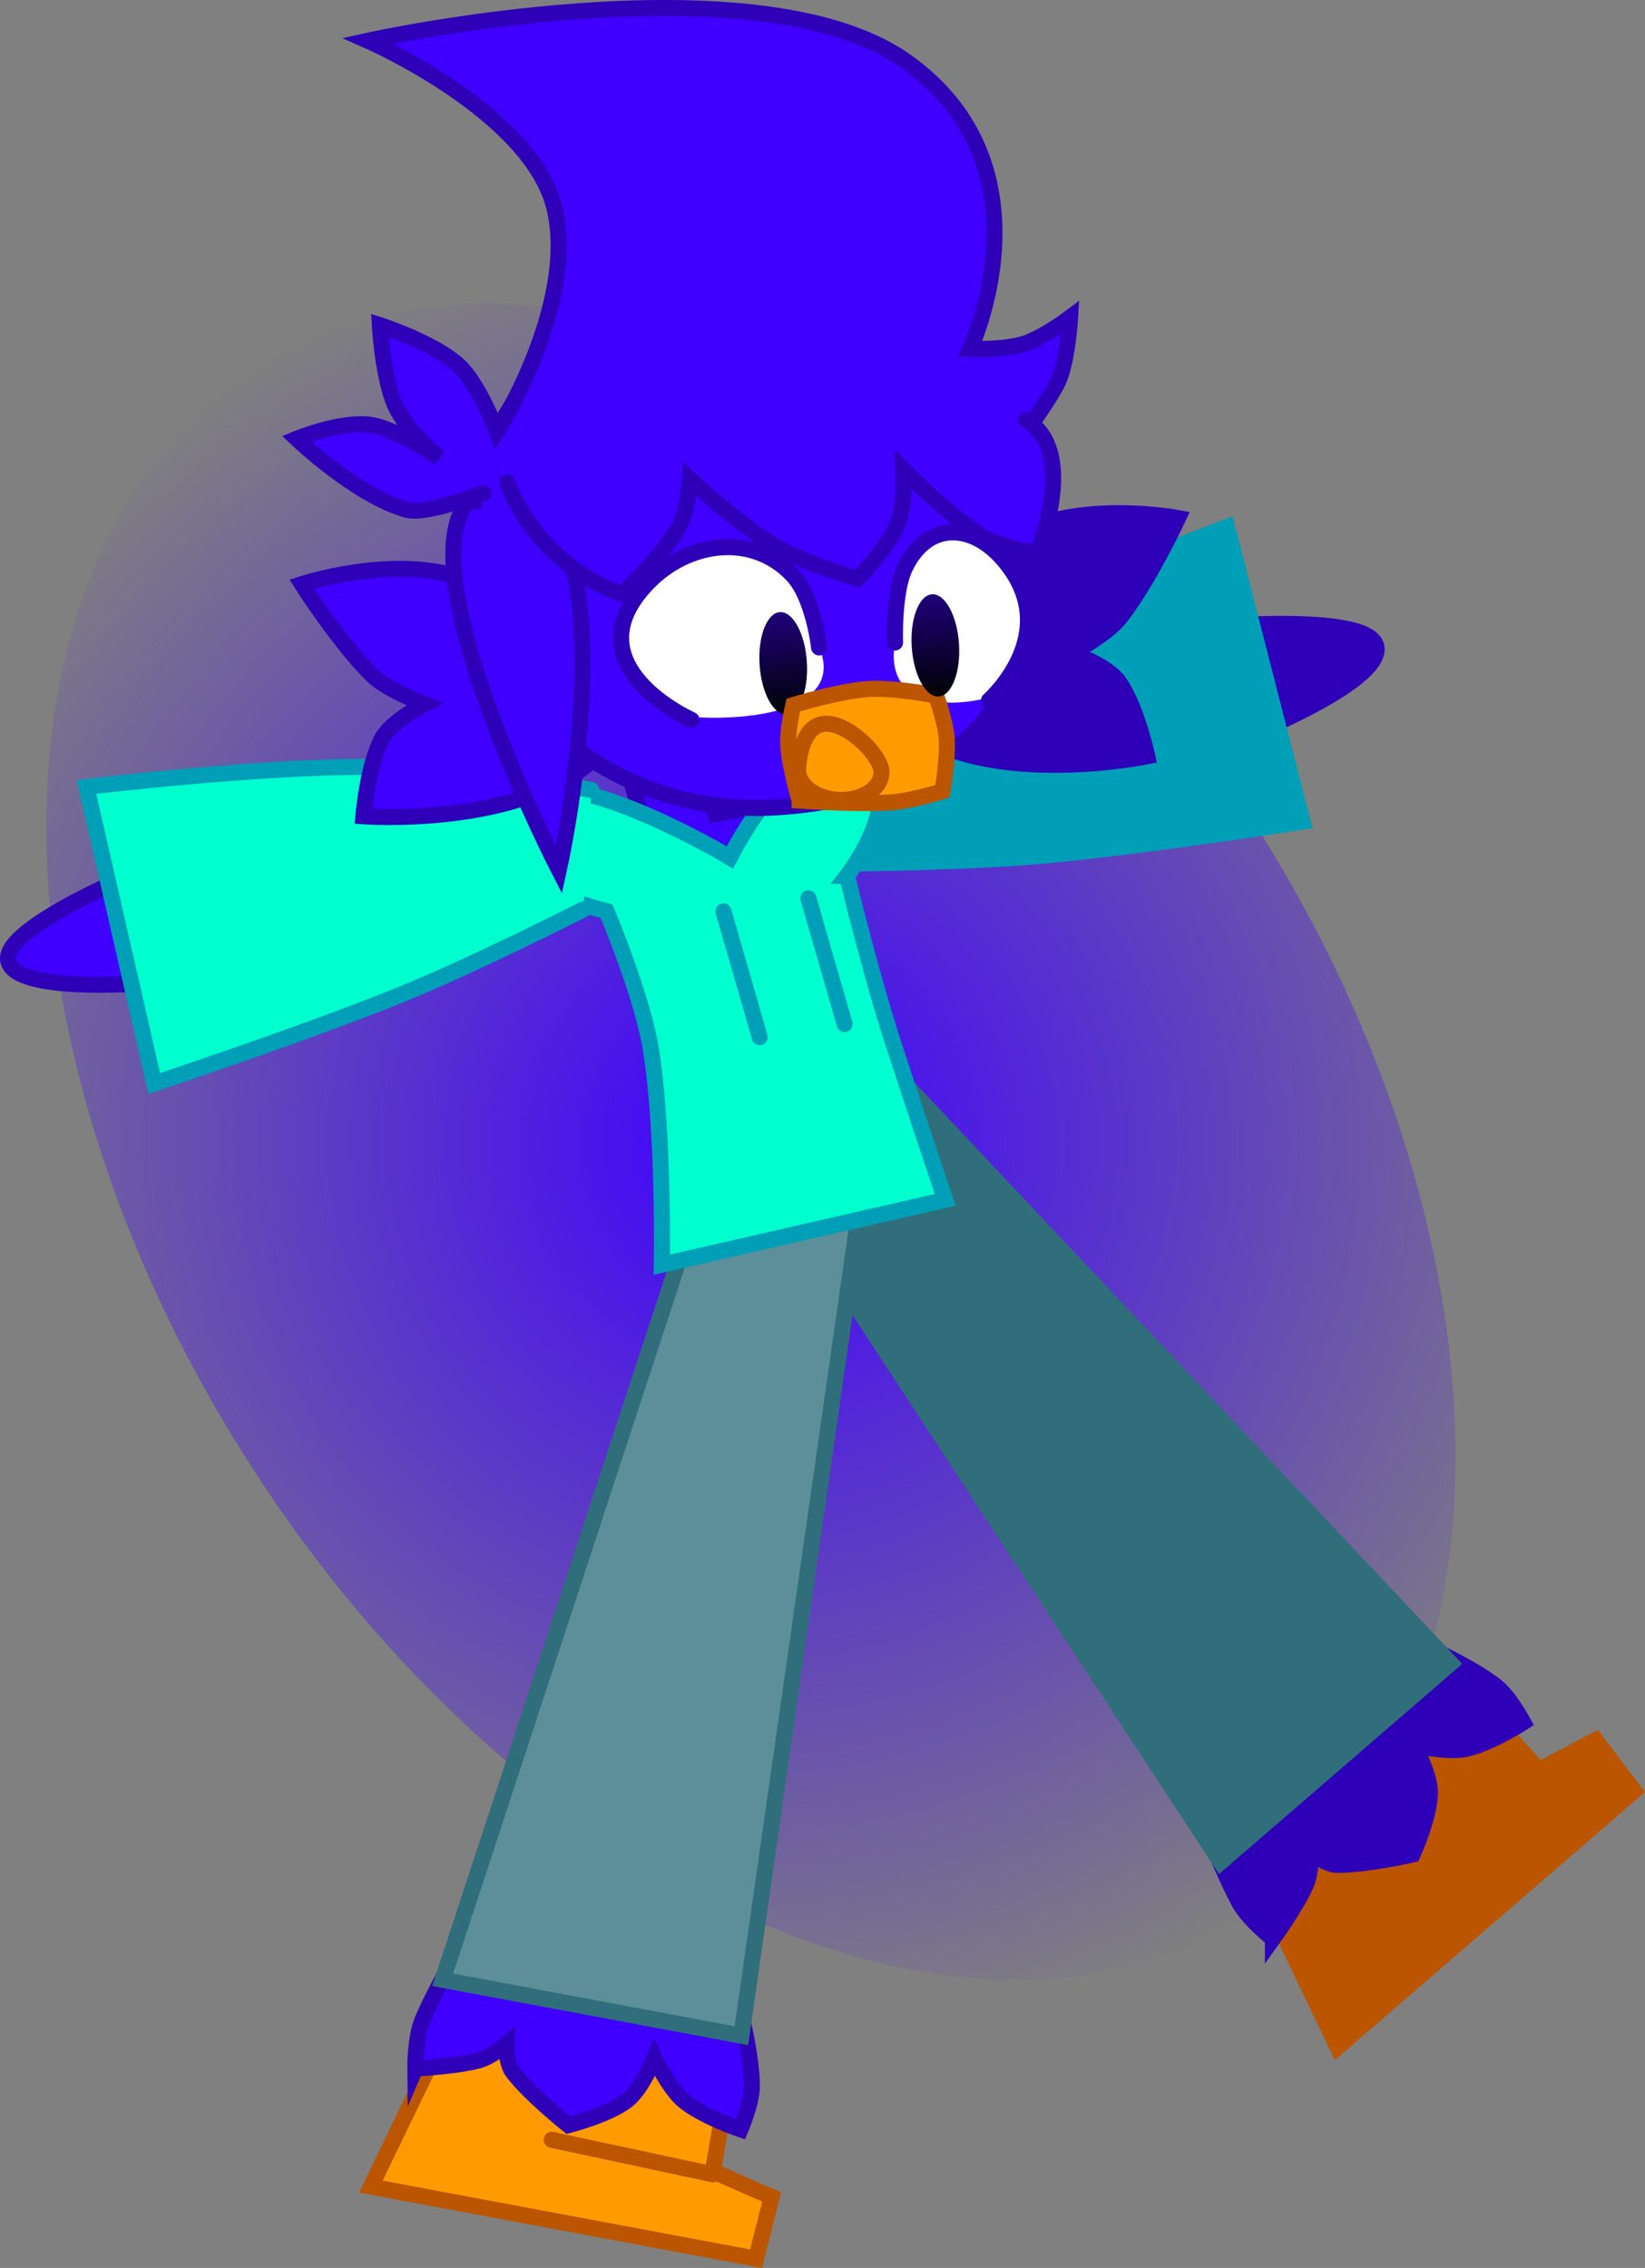 <svg version="1.1" xmlns="http://www.w3.org/2000/svg" xmlns:xlink="http://www.w3.org/1999/xlink" width="256.069" height="352.962" viewBox="0,0,256.069,352.962"><rect x="0" y="0" width="256.069" height="352.962" fill="#808080" stroke="none"/><defs><radialGradient cx="240.54" cy="227.535" r="142.937" gradientUnits="userSpaceOnUse" id="color-1"><stop offset="0" stop-color="#3f00ff"/><stop offset="1" stop-color="#3f00ff" stop-opacity="0"/></radialGradient><linearGradient x1="245.048" y1="145.104" x2="246.088" y2="161.01" gradientUnits="userSpaceOnUse" id="color-2"><stop offset="0" stop-color="#1f007b"/><stop offset="1" stop-color="#000304"/></linearGradient><linearGradient x1="268.731" y1="142.325" x2="269.77" y2="158.231" gradientUnits="userSpaceOnUse" id="color-3"><stop offset="0" stop-color="#1f007b"/><stop offset="1" stop-color="#000304"/></linearGradient></defs><g transform="translate(-123.647,-49.835)"><g data-paper-data="{&quot;isPaintingLayer&quot;:true}" fill-rule="nonzero" stroke-linejoin="miter" stroke-miterlimit="10" stroke-dasharray="" stroke-dashoffset="0" style="mix-blend-mode: normal"><path d="M162.386,277.465c-42.501,-66.525 -41.964,-142.808 1.2,-170.384c43.163,-27.576 112.608,3.999 155.108,70.524c42.501,66.525 41.964,142.808 -1.2,170.384c-43.163,27.576 -112.608,-3.999 -155.108,-70.524z" data-paper-data="{&quot;origRot&quot;:0,&quot;index&quot;:null}" fill="url(#color-1)" stroke="none" stroke-width="0" stroke-linecap="butt"/><g data-paper-data="{&quot;index&quot;:null,&quot;origRot&quot;:0}" stroke-width="2.5" stroke-linecap="round"><path d="M306.9,147.833c0,0 29.05,-3.178 30.928,2.395c1.843,5.471 -20.316,14.232 -20.316,14.232" data-paper-data="{&quot;origPos&quot;:null}" fill="#2e00b8" stroke="#2e00b8"/><path d="M245.001,168.268c0,0 17.118,-12.757 29.15,-19.049c15.149,-7.922 40.497,-17.373 40.497,-17.373l11.768,45.859c0,0 -24.584,3.854 -40.494,5.302c-12.106,1.101 -31.292,1.229 -31.292,1.229" data-paper-data="{&quot;origPos&quot;:null}" fill="#009fb8" stroke="#009fb8"/></g><path d="M231.965,168.316l3.049,8.211l10.795,-1.999l-6.142,13.125l-25.213,-8.77l9.491,-0.529l-2.126,-7.25z" data-paper-data="{&quot;origRot&quot;:0}" fill="#3f00ff" stroke="#2e00b8" stroke-width="2.5" stroke-linecap="round"/><g data-paper-data="{&quot;origRot&quot;:0}" stroke-width="2.5"><path d="M331.857,368.428l-12.105,-25.224l33.544,-28.987l9.883,11.1l8.843,-4.664l5.99,7.891z" data-paper-data="{&quot;origPos&quot;:null}" fill="#bb5500" stroke="#bb5500" stroke-linecap="butt"/><path d="M321.798,351.562c0,0 -3.8,-2.952 -5.264,-5.678c-3.612,-6.728 -7.742,-18.547 -7.742,-18.547l26.561,-25.597c0,0 15.331,5.768 21.329,10.643c2,1.625 4.081,5.506 4.081,5.506c0,0 -5.261,3.37 -8.98,4.14c-2.936,0.608 -8.074,-0.61 -8.074,-0.61c0,0 2.559,4.512 2.531,7.43c-0.036,3.724 -2.695,9.59 -2.695,9.59c0,0 -7.437,1.704 -11.808,1.612c-1.819,-0.038 -4.054,-1.944 -4.054,-1.944c0,0 0.107,3.084 -0.728,4.992c-1.462,3.343 -5.157,8.464 -5.157,8.464z" data-paper-data="{&quot;origPos&quot;:null}" fill="#2e00b8" stroke="#2e00b8" stroke-linecap="butt"/><path d="M261.864,215.724l87.592,92.971l-35.792,30.931l-67.09,-102.276" data-paper-data="{&quot;origPos&quot;:null}" fill="#306e7b" stroke="#306e7b" stroke-linecap="round"/><path d="M343.717,341.878l19.856,-16.278" fill="none" stroke="#bb5500" stroke-linecap="round"/></g><g data-paper-data="{&quot;origRot&quot;:0}" stroke-width="2.5"><path d="M181.378,390.129l12.176,-25.19l43.577,8.156l-2.518,14.647l9.16,4.007l-2.435,9.603z" data-paper-data="{&quot;origPos&quot;:null}" fill="#ff9b00" stroke="#bb5500" stroke-linecap="butt"/><path d="M188.294,371.749c0,0 -0.061,-4.812 1.159,-7.656c3.009,-7.018 9.676,-17.616 9.676,-17.616l36.573,4.811c0,0 5.048,15.583 4.975,23.312c-0.024,2.577 -1.761,6.623 -1.761,6.623c0,0 -5.914,-2.012 -8.835,-4.441c-2.305,-1.917 -4.556,-6.694 -4.556,-6.694c0,0 -1.933,4.814 -4.232,6.61c-2.935,2.294 -9.179,3.871 -9.179,3.871c0,0 -5.968,-4.753 -8.622,-8.228c-1.104,-1.446 -1.008,-4.382 -1.008,-4.382c0,0 -2.345,2.006 -4.357,2.543c-3.525,0.941 -9.832,1.244 -9.832,1.244z" data-paper-data="{&quot;origPos&quot;:null}" fill="#3f00ff" stroke="#2e00b8" stroke-linecap="butt"/><path d="M257.142,240.204l-18.088,126.446l-46.498,-8.703l38.144,-116.217" data-paper-data="{&quot;origPos&quot;:null}" fill="#5c8f99" stroke="#306e7b" stroke-linecap="round"/><path d="M209.531,382.851l25.106,5.377" fill="none" stroke="#bb5500" stroke-linecap="round"/></g><path d="M255.498,186.144c0,0 3.492,14.529 6.974,25.343c2.828,8.785 8.304,25.081 8.304,25.081l-44.11,10.084c0,0 0.39,-20.181 -1.662,-33.321c-1.3,-8.324 -6.927,-21.68 -6.927,-21.68c0,0 -24.187,-5.895 -17.301,-16.205c6.768,-10.135 36.486,7.834 36.486,7.834c0,0 10.752,-21.335 19.804,-16.068c9.052,5.267 -1.568,18.932 -1.568,18.932z" data-paper-data="{&quot;origRot&quot;:0}" fill="#00ffce" stroke="#009fb8" stroke-width="2.5" stroke-linecap="round"/><g data-paper-data="{&quot;origRot&quot;:0}" stroke-width="2.5" stroke-linecap="round"><path d="M149.497,202.602c0,0 -23.711,2.364 -24.579,-3.344c-0.884,-5.815 26.395,-16.298 26.395,-16.298" data-paper-data="{&quot;origPos&quot;:null}" fill="#3f00ff" stroke="#2e00b8"/><path d="M214.452,191.374c0,0 -17.113,8.675 -28.378,13.242c-14.805,6.002 -38.424,13.838 -38.424,13.838l-10.548,-46.155c0,0 26.862,-3.211 43.957,-3.11c13.578,0.081 34.638,3.578 34.638,3.578" data-paper-data="{&quot;origPos&quot;:null}" fill="#00ffce" stroke="#009fb8"/></g><path d="M236.264,191.67l5.647,19.573" data-paper-data="{&quot;origRot&quot;:0}" fill="none" stroke="#009fb8" stroke-width="2.5" stroke-linecap="round"/><path d="M255.129,209.203l-5.647,-19.573" data-paper-data="{&quot;origRot&quot;:0}" fill="none" stroke="#009fb8" stroke-width="2.5" stroke-linecap="round"/><g data-paper-data="{&quot;origRot&quot;:0}" stroke-width="2.5"><g data-paper-data="{&quot;origRot&quot;:0}"><path d="M276.558,137.258c8.804,-10.89 30.473,-6.801 30.473,-6.801c0,0 -4.581,9.839 -9.089,15.579c-1.928,2.456 -7.402,5.423 -7.402,5.423c0,0 5.428,1.96 7.222,4.424c2.772,3.807 4.478,11.644 4.478,11.644c0,0 -24.389,5.026 -37.048,-4.449" data-paper-data="{&quot;origPos&quot;:null,&quot;index&quot;:null}" fill="#2e00b8" stroke="#2e00b8" stroke-linecap="round"/><path d="M216.366,167.643c-11.318,11.042 -36.154,9.233 -36.154,9.233c0,0 0.671,-7.992 2.924,-12.127c1.458,-2.676 6.584,-5.327 6.584,-5.327c0,0 -5.814,-2.229 -8.045,-4.413c-5.216,-5.105 -11.039,-14.264 -11.039,-14.264c0,0 20.952,-6.875 31.099,2.777" data-paper-data="{&quot;origPos&quot;:null}" fill="#3f00ff" stroke="#2e00b8" stroke-linecap="round"/><path d="M197.008,136.881c-1.499,-22.934 17.41,-42.841 42.233,-44.464c24.824,-1.622 36.272,16.738 42.188,38.947c7.739,29.054 -11.937,42.484 -36.76,44.106c-24.824,1.622 -46.162,-15.655 -47.661,-38.589z" data-paper-data="{&quot;origPos&quot;:null}" fill="#3f00ff" stroke="#2e00b8" stroke-linecap="butt"/><path d="M198.908,126.531c0,0 -8.879,3.461 -11.901,2.643c-7.759,-2.098 -17.161,-11.05 -17.161,-11.05c0,0 6.861,-2.796 11.41,-2.178c4.108,0.559 10.773,5.194 10.773,5.194c0,0 -5.215,-4.488 -6.844,-8.132c-1.982,-4.432 -2.409,-12.562 -2.409,-12.562c0,0 8.33,2.675 12.243,6.239c3.197,2.912 5.978,10.354 5.978,10.354c0,0 12.433,-19.478 9.014,-34.591c-3.402,-15.038 -29.063,-26.276 -29.063,-26.276c0,0 60.283,-13.333 83.669,3.168c23.386,16.5 10.035,44.81 10.035,44.81c0,0 5.307,0.165 8.414,-0.809c2.97,-0.932 7.156,-4.075 7.156,-4.075c0,0 -0.401,6.783 -1.838,9.883c-1.301,2.806 -5.232,8.099 -5.232,8.099" data-paper-data="{&quot;origPos&quot;:null}" fill="#3f00ff" stroke="#2e00b8" stroke-linecap="round"/><path d="M208.665,128.641c11.448,14.123 1.978,56.552 1.978,56.552c0,0 -22.173,-43.027 -14.999,-56.045" data-paper-data="{&quot;origPos&quot;:null}" fill="#3f00ff" stroke="#2e00b8" stroke-linecap="round"/><path d="M283.359,115.172c8.368,4.998 1.706,20.843 1.706,20.843c0,0 -6.088,-1.183 -8.494,-2.697c-5.702,-3.587 -12.284,-10.374 -12.284,-10.374c0,0 0.292,5.628 -0.891,8.44c-1.601,3.805 -6.245,8.515 -6.245,8.515c0,0 -8.284,-2.368 -12.783,-5.036c-5.683,-3.37 -13.305,-10.435 -13.305,-10.435c0,0 -0.321,5.039 -1.883,7.693c-2.541,4.317 -8.629,10.17 -8.629,10.17c0,0 -12.451,-3.522 -17.968,-17.376" data-paper-data="{&quot;origPos&quot;:null}" fill="#3f00ff" stroke="#2e00b8" stroke-linecap="round"/><g data-paper-data="{&quot;origPos&quot;:null}" fill="#ffffff" stroke-linecap="round"><path d="M250.184,148.944c0,0 4.437,5.687 -1.096,9.518c-5.532,3.831 -16.98,2.999 -16.98,2.999z" data-paper-data="{&quot;origPos&quot;:null}" stroke="none"/><path d="M231.275,161.859c0,0 -19.167,-8.492 -6.773,-21.322c6.277,-6.497 16.317,-7.783 22.514,-1.209c3.284,3.483 4.134,11.27 4.134,11.27" data-paper-data="{&quot;origPos&quot;:null}" stroke="#2e00b8"/></g><path d="M249.245,152.816c0.287,4.392 -1.127,8.061 -3.157,8.193c-2.031,0.133 -3.91,-3.32 -4.197,-7.713c-0.287,-4.392 1.127,-8.061 3.157,-8.193c2.031,-0.133 3.91,3.32 4.197,7.713z" fill="url(#color-2)" stroke="none" stroke-linecap="butt"/><g data-paper-data="{&quot;origPos&quot;:null,&quot;index&quot;:null}" fill="#ffffff" stroke-linecap="round"><path d="M277.001,158.528c0,0 -7.628,2.079 -11.777,-1.12c-4.149,-3.198 -1.78,-9.331 -1.78,-9.331z" data-paper-data="{&quot;origPos&quot;:null}" stroke="none"/><path d="M262.973,149.826c0,0 -0.279,-7.824 1.555,-11.642c3.459,-7.204 10.37,-7.027 15.313,-1.263c9.761,11.382 -2.234,21.91 -2.234,21.91" data-paper-data="{&quot;origPos&quot;:null}" stroke="#2e00b8"/></g><path d="M248.114,174.432c0,0 -1.54,-5.173 -1.767,-8.644c-0.153,-2.336 0.795,-6.235 0.795,-6.235c0,0 7.151,-2.185 11.689,-2.482c4.138,-0.27 10.545,1.029 10.545,1.029c0,0 1.476,4.189 1.633,6.592c0.222,3.404 -0.661,8.288 -0.661,8.288c0,0 -4.823,1.518 -7.96,1.723c-5.54,0.362 -14.274,-0.27 -14.274,-0.27z" data-paper-data="{&quot;origPos&quot;:null}" fill="#ff9b00" stroke="#bb5500" stroke-linecap="butt"/><path d="M272.928,150.038c0.287,4.392 -1.127,8.061 -3.157,8.193c-2.031,0.133 -3.91,-3.32 -4.197,-7.713c-0.287,-4.392 1.127,-8.061 3.157,-8.193c2.031,-0.133 3.91,3.32 4.197,7.713z" fill="url(#color-3)" stroke="none" stroke-linecap="butt"/></g><path d="M260.869,170.147c-0.124,2.482 -3.132,4.349 -6.717,4.169c-3.585,-0.18 -6.391,-2.338 -6.267,-4.82c0.124,-2.482 1.022,-7.208 4.608,-7.028c3.585,0.18 8.5,5.197 8.376,7.679z" data-paper-data="{&quot;origRot&quot;:0}" fill="none" stroke="#bb5500" stroke-linecap="butt"/></g></g></g></svg>